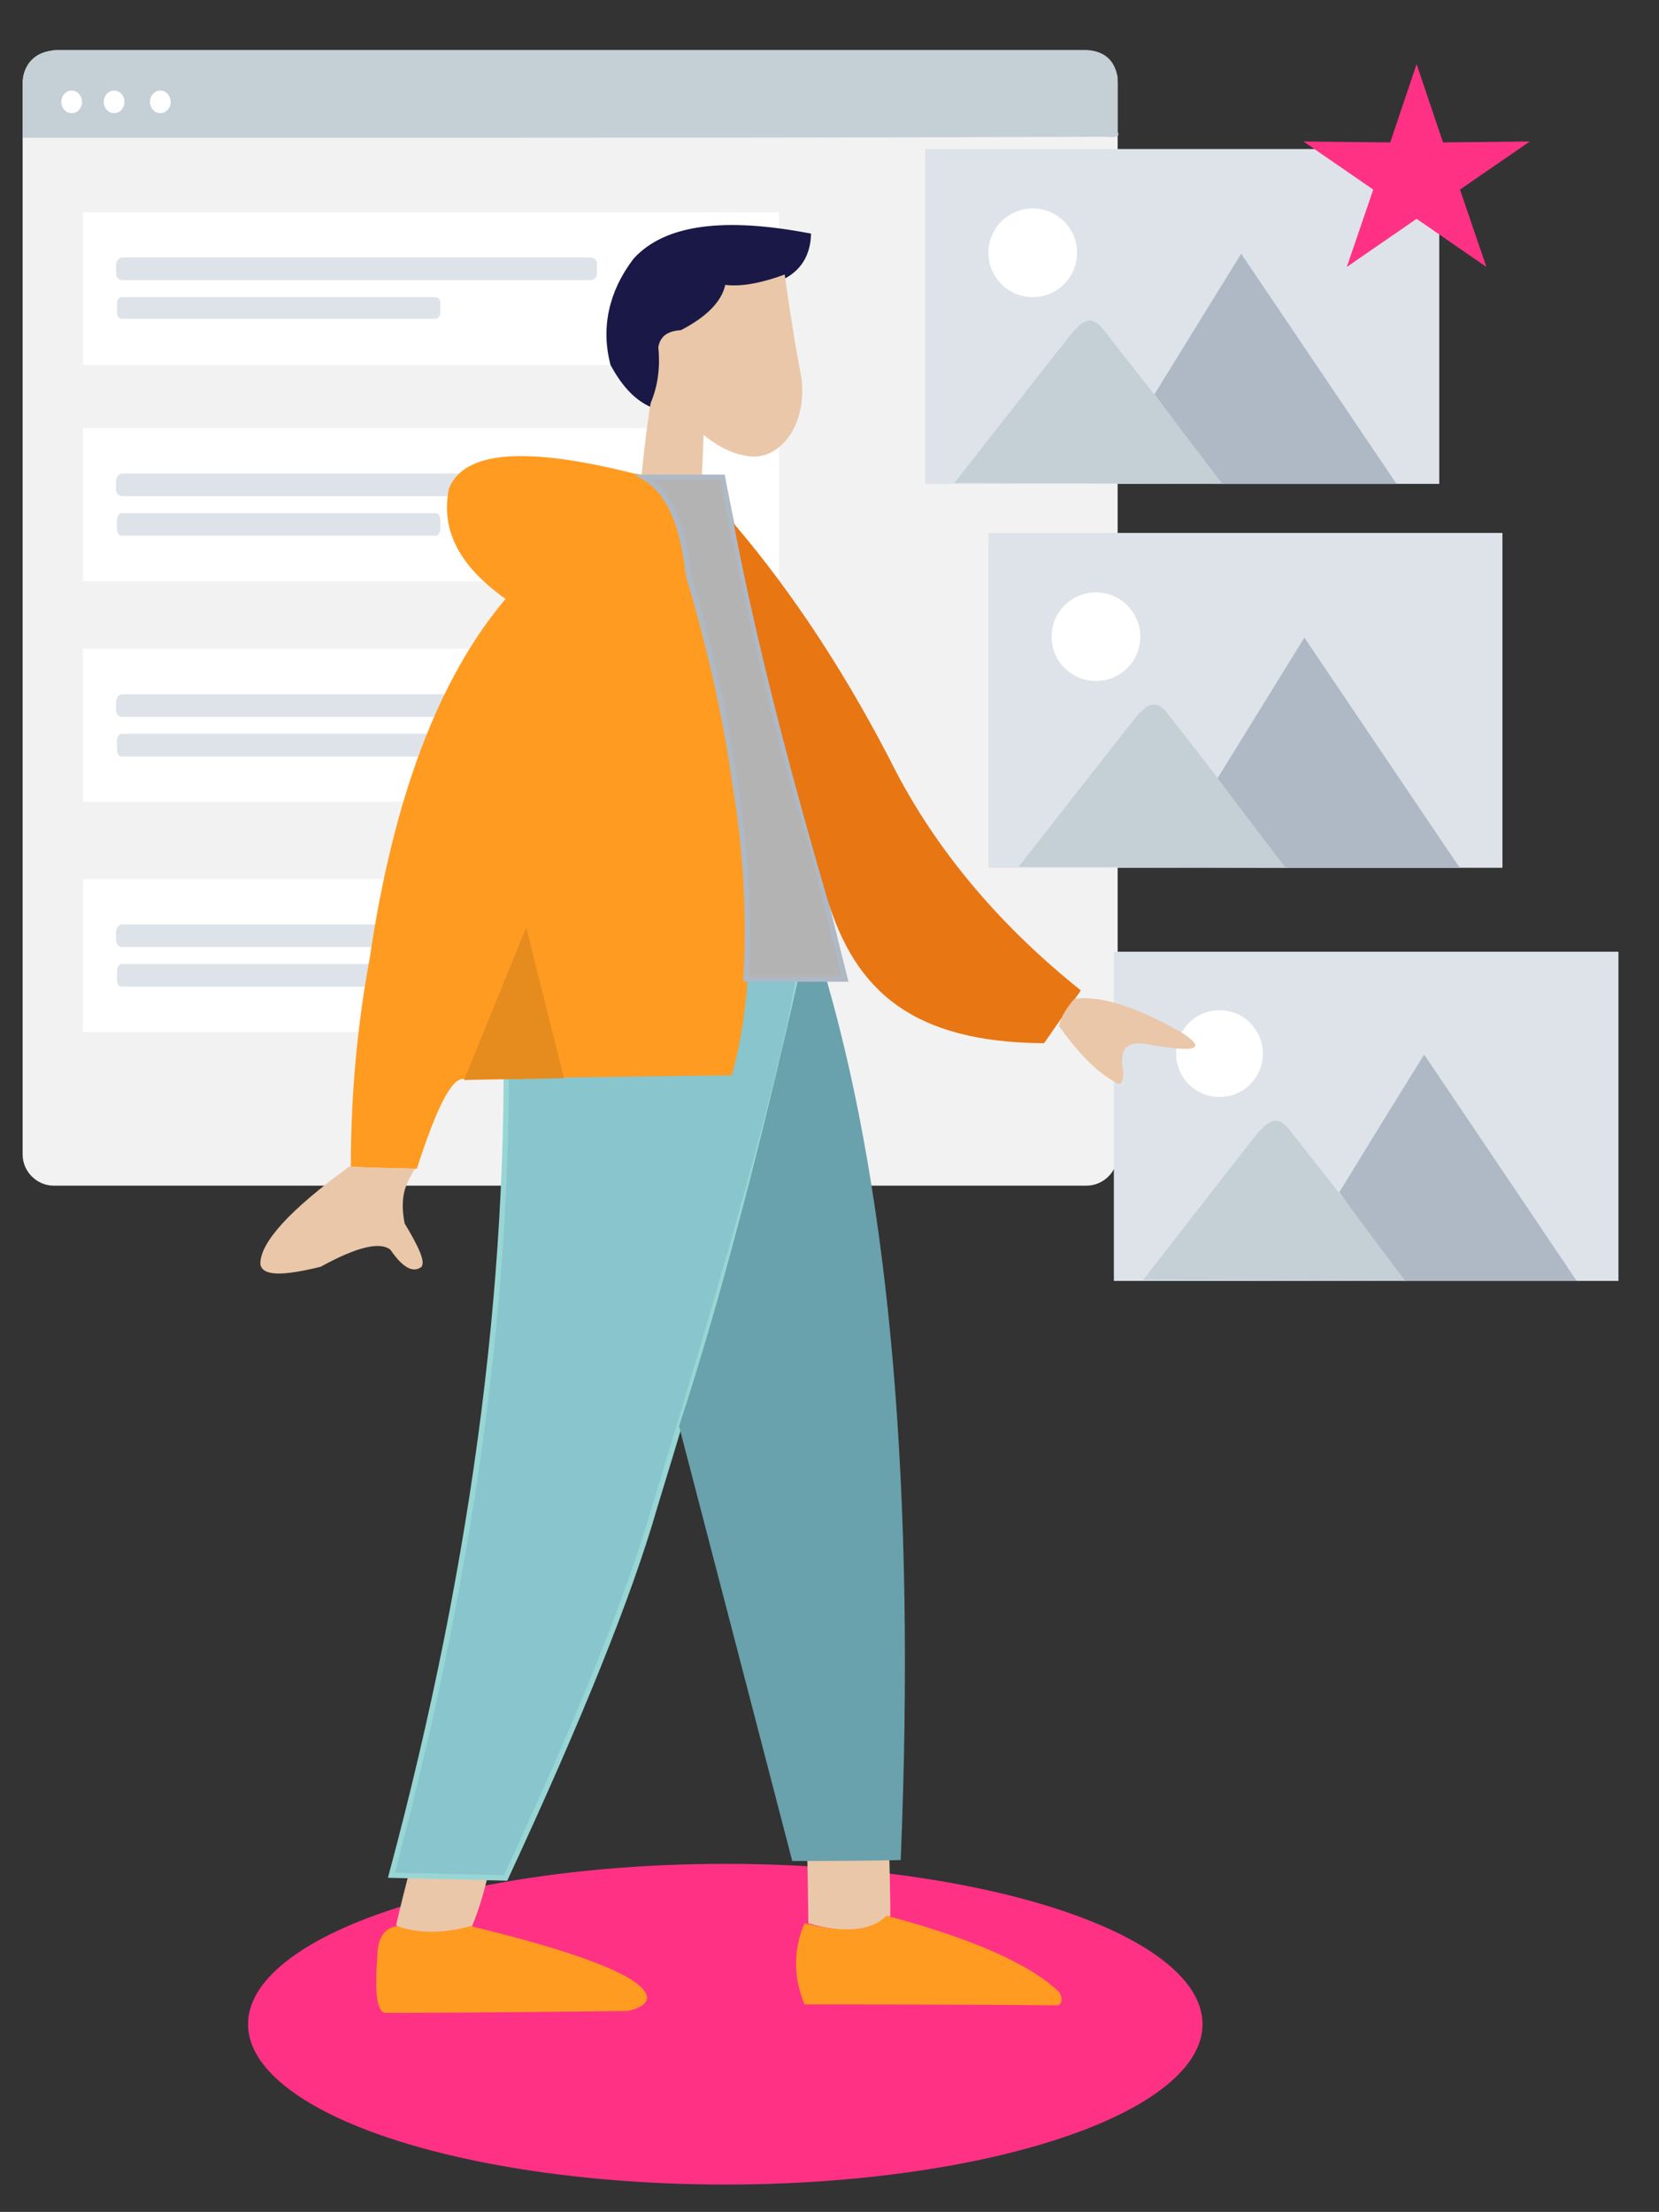 <?xml version="1.0" encoding="utf-8"?>
<!-- Generator: Adobe Illustrator 24.2.3, SVG Export Plug-In . SVG Version: 6.00 Build 0)  -->
<svg version="1.2" baseProfile="tiny" xmlns="http://www.w3.org/2000/svg" xmlns:xlink="http://www.w3.org/1999/xlink" x="0px"
	 y="0px" viewBox="0 0 175.9 234.5" overflow="visible" xml:space="preserve">
<rect x="0" y="0" width="175.9" height="234.5" fill="#333333" stroke="none"/>
<g id="Layer_2">
</g>
<g id="Layer_1">
	<g>
		<ellipse fill-rule="evenodd" fill="#FF3185" cx="76.9" cy="214.6" rx="50.6" ry="17"/>
		<g id="_1824804958032">
			<path fill-rule="evenodd" fill="#F2F2F2" d="M5.7,5.4h109.5c1.8,0,3.3,1.5,3.3,3.3v113.7c0,1.8-1.5,3.3-3.3,3.3H5.7
				c-1.8,0-3.3-1.5-3.3-3.3V8.8C2.4,6.9,3.8,5.4,5.7,5.4z"/>
			<rect x="8.8" y="22.5" fill-rule="evenodd" fill="#FFFFFF" width="73.8" height="16.2"/>
			<path fill-rule="evenodd" fill="#FFFFFF" d="M13,27.3h49.6c0.4,0,0.7,0.3,0.7,0.7v1c0,0.4-0.3,0.7-0.7,0.7H13
				c-0.4,0-0.7-0.3-0.7-0.7v-1C12.4,27.6,12.6,27.3,13,27.3z"/>
			<path fill-rule="evenodd" fill="#FFFFFF" d="M12.9,31.5h33.3c0.3,0,0.5,0.3,0.5,0.8V33c0,0.4-0.2,0.8-0.5,0.8H12.9
				c-0.3,0-0.5-0.3-0.5-0.8v-0.8C12.4,31.8,12.6,31.5,12.9,31.5z"/>
			<ellipse fill-rule="evenodd" fill="#FFFFFF" cx="74.9" cy="30.7" rx="2.2" ry="2.1"/>
			<path fill-rule="evenodd" fill="#C5CFD6" d="M2.4,8.9c0,2.6,0,4.5,0,5.7c34.9,0,52.3,0,52.3,0c41.6,0,62.4-0.1,62.4-0.1
				c1.2,0.1,1.7,0,1.4-0.5c0-3.9,0-5.8,0-5.8c-0.3-1.8-1.4-2.8-3.3-2.9c-23.7,0-35.5,0-35.5,0c-34.2,0-51.3,0-51.3,0
				c-15,0-22.5,0-22.5,0C3.7,5.5,2.5,6.7,2.4,8.9L2.4,8.9z"/>
			<path fill-rule="evenodd" fill="#DDE3E9" d="M13,27.3h49.6c0.4,0,0.7,0.3,0.7,0.7v1c0,0.4-0.3,0.7-0.7,0.7H13
				c-0.4,0-0.7-0.3-0.7-0.7v-1C12.4,27.6,12.6,27.3,13,27.3z"/>
			<path fill-rule="evenodd" fill="#DDE3E9" d="M12.9,31.5h33.3c0.3,0,0.5,0.3,0.5,0.8V33c0,0.4-0.2,0.8-0.5,0.8H12.9
				c-0.3,0-0.5-0.3-0.5-0.8v-0.8C12.4,31.8,12.6,31.5,12.9,31.5z"/>
			<ellipse fill-rule="evenodd" fill="#FFFFFF" cx="7.6" cy="10.8" rx="1.1" ry="1.2"/>
			<ellipse fill-rule="evenodd" fill="#FFFFFF" cx="12.1" cy="10.8" rx="1.1" ry="1.2"/>
			<ellipse fill-rule="evenodd" fill="#FFFFFF" cx="17" cy="10.8" rx="1.1" ry="1.2"/>
			<rect x="8.8" y="45.4" fill-rule="evenodd" fill="#FFFFFF" width="73.8" height="16.2"/>
			<path fill-rule="evenodd" fill="#FFFFFF" d="M13,50.2h49.6c0.4,0,0.7,0.3,0.7,0.7v1c0,0.4-0.3,0.7-0.7,0.7H13
				c-0.4,0-0.7-0.3-0.7-0.7v-1C12.4,50.5,12.6,50.2,13,50.2z"/>
			<path fill-rule="evenodd" fill="#FFFFFF" d="M12.9,54.4h33.3c0.3,0,0.5,0.3,0.5,0.8V56c0,0.4-0.2,0.8-0.5,0.8H12.9
				c-0.3,0-0.5-0.3-0.5-0.8v-0.8C12.4,54.8,12.6,54.4,12.9,54.4z"/>
			<ellipse fill-rule="evenodd" fill="#FFFFFF" cx="74.9" cy="53.7" rx="2.2" ry="2.1"/>
			<path fill-rule="evenodd" fill="#DDE3E9" d="M13,50.2h49.6c0.4,0,0.7,0.3,0.7,0.7v1c0,0.4-0.3,0.7-0.7,0.7H13
				c-0.4,0-0.7-0.3-0.7-0.7v-1C12.4,50.5,12.6,50.2,13,50.2z"/>
			<path fill-rule="evenodd" fill="#DDE3E9" d="M12.9,54.4h33.3c0.3,0,0.5,0.3,0.5,0.8V56c0,0.4-0.2,0.8-0.5,0.8H12.9
				c-0.3,0-0.5-0.3-0.5-0.8v-0.8C12.4,54.8,12.6,54.4,12.9,54.4z"/>
			<rect x="8.8" y="68.8" fill-rule="evenodd" fill="#FFFFFF" width="73.8" height="16.2"/>
			<path fill-rule="evenodd" fill="#FFFFFF" d="M13,73.6h49.6c0.4,0,0.7,0.3,0.7,0.7v1c0,0.4-0.3,0.7-0.7,0.7H13
				c-0.4,0-0.7-0.3-0.7-0.7v-1C12.4,73.9,12.6,73.6,13,73.6z"/>
			<path fill-rule="evenodd" fill="#FFFFFF" d="M12.9,77.8h33.3c0.3,0,0.5,0.3,0.5,0.8v0.8c0,0.4-0.2,0.8-0.5,0.8H12.9
				c-0.3,0-0.5-0.3-0.5-0.8v-0.8C12.4,78.1,12.6,77.8,12.9,77.8z"/>
			<ellipse fill-rule="evenodd" fill="#FFFFFF" cx="74.9" cy="77" rx="2.2" ry="2.1"/>
			<path fill-rule="evenodd" fill="#DDE3E9" d="M13,73.6h49.6c0.4,0,0.7,0.3,0.7,0.7v1c0,0.4-0.3,0.7-0.7,0.7H13
				c-0.4,0-0.7-0.3-0.7-0.7v-1C12.4,73.9,12.6,73.6,13,73.6z"/>
			<path fill-rule="evenodd" fill="#DDE3E9" d="M12.9,77.8h33.3c0.3,0,0.5,0.3,0.5,0.8v0.8c0,0.4-0.2,0.8-0.5,0.8H12.9
				c-0.3,0-0.5-0.3-0.5-0.8v-0.8C12.4,78.1,12.6,77.8,12.9,77.8z"/>
			<rect x="8.8" y="93.2" fill-rule="evenodd" fill="#FFFFFF" width="73.8" height="16.2"/>
			<path fill-rule="evenodd" fill="#FFFFFF" d="M13,98h49.6c0.4,0,0.7,0.3,0.7,0.7v1c0,0.4-0.3,0.7-0.7,0.7H13
				c-0.4,0-0.7-0.3-0.7-0.7v-1C12.4,98.3,12.6,98,13,98z"/>
			<path fill-rule="evenodd" fill="#FFFFFF" d="M12.9,102.2h33.3c0.3,0,0.5,0.3,0.5,0.8v0.8c0,0.4-0.2,0.8-0.5,0.8H12.9
				c-0.3,0-0.5-0.3-0.5-0.8V103C12.4,102.6,12.6,102.2,12.9,102.2z"/>
			<ellipse fill-rule="evenodd" fill="#FFFFFF" cx="74.9" cy="101.5" rx="2.2" ry="2.1"/>
			<path fill-rule="evenodd" fill="#DDE3E9" d="M13,98h49.6c0.4,0,0.7,0.3,0.7,0.7v1c0,0.4-0.3,0.7-0.7,0.7H13
				c-0.4,0-0.7-0.3-0.7-0.7v-1C12.4,98.3,12.6,98,13,98z"/>
			<path fill-rule="evenodd" fill="#DDE3E9" d="M12.9,102.2h33.3c0.3,0,0.5,0.3,0.5,0.8v0.8c0,0.4-0.2,0.8-0.5,0.8H12.9
				c-0.3,0-0.5-0.3-0.5-0.8V103C12.4,102.6,12.6,102.2,12.9,102.2z"/>
		</g>
		<g id="_1824804957648">
			<rect x="98.1" y="15.8" fill-rule="evenodd" fill="#DDE3E9" width="54.5" height="35.5"/>
			<circle fill-rule="evenodd" fill="#FFFFFF" cx="109.5" cy="26.8" r="4.7"/>
			<path fill-rule="evenodd" fill="#C5CFD6" d="M129.8,51.3c-19.1-0.1-28.6-0.1-28.6-0.1c8.2-10.5,12.3-15.7,12.3-15.7
				c1.5-1.8,2.2-1.9,3.3-0.8C125.5,45.8,129.8,51.3,129.8,51.3L129.8,51.3z"/>
			<path fill-rule="evenodd" fill="#AFB9C5" d="M129.6,51.3c-4.8-6.3-7.2-9.5-7.2-9.5c6.1-9.9,9.2-14.9,9.2-14.9
				c10.8,16,16.2,24,16.2,24c0.2,0.3,0.3,0.4,0.3,0.4C135.7,51.3,129.6,51.3,129.6,51.3L129.6,51.3z"/>
		</g>
		<g id="_1824805021008">
			<rect x="118.1" y="100.9" fill-rule="evenodd" fill="#DDE3E9" width="53.5" height="34.9"/>
			<circle fill-rule="evenodd" fill="#FFFFFF" cx="129.3" cy="111.7" r="4.6"/>
			<path fill-rule="evenodd" fill="#C5CFD6" d="M149.3,135.8c-18.7-0.1-28.1-0.1-28.1-0.1c8-10.3,12-15.4,12-15.4
				c1.5-1.7,2.2-1.9,3.3-0.8C145,130.3,149.3,135.8,149.3,135.8z"/>
			<path fill-rule="evenodd" fill="#AFB9C5" d="M149,135.8c-4.7-6.2-7-9.4-7-9.4c6-9.8,9-14.6,9-14.6c10.6,15.7,15.9,23.6,15.9,23.6
				c0.2,0.3,0.3,0.4,0.3,0.4C155.1,135.8,149,135.8,149,135.8L149,135.8z"/>
		</g>
		<path fill-rule="evenodd" fill="#EAC7A8" d="M50,204.3c-4.1,0.8-6.8,0.8-8-0.2c0,0,0.4-1.8,1.3-5.3c5.6,0.1,8.4,0.2,8.4,0.2
			C51.2,201,50.7,202.7,50,204.3z"/>
		<path fill-rule="evenodd" fill="#EAC7A8" d="M94.4,203.1c-2.1,1.7-5,1.9-8.7,0.8c0,0,0-2.2-0.1-6.7c5.8,0,8.7,0,8.7,0
			C94.4,201.2,94.4,203.1,94.4,203.1L94.4,203.1z"/>
		<path fill-rule="evenodd" fill="#89C5CC" stroke="#98D6D5" stroke-width="0.567" stroke-miterlimit="10" d="M53.5,103.9
			c1.1,29.3-2.9,61-12,94.9c8.1,0.2,12.1,0.3,12.1,0.3c7.8-16.8,13.1-29.9,15.8-39.3c8.9-29.1,14-47.8,15.3-56.3
			C63.9,103.8,53.5,103.9,53.5,103.9z"/>
		<path fill-rule="evenodd" fill="#69A1AC" d="M84.7,103.5c-4.3,19-8.5,34.9-12.7,47.7c8,30.7,12,46.1,12,46.1
			c7.6,0,11.5-0.1,11.5-0.1c1.6-38.7-1.1-69.7-7.8-93.1c-0.1-0.5-0.2-0.8-0.2-0.8C85.6,103.4,84.7,103.5,84.7,103.5L84.7,103.5z"/>
		<path fill-rule="evenodd" fill="#191847" stroke="#191847" stroke-width="0.567" stroke-miterlimit="10" d="M69.7,36.9
			c0.1-0.8,0.4-1.2,1-1.3c3.2-0.8,5.3-2.5,6.3-5.3c5.6,0.2,8.5-1.6,8.7-5.3c-9-1.7-15.1-0.9-18.3,2.6C64.8,31,64,34.8,65,38.6
			c1.1,2,2.3,3.4,3.9,4.2C69.5,41.8,69.8,39.8,69.7,36.9L69.7,36.9z"/>
		<path fill-rule="evenodd" fill="#EAC7A8" d="M76.9,30.2c1.5,0.2,3.6-0.1,6.3-1.1c1,7.2,1.8,11.1,1.8,11.1c0.5,5-2.2,8.1-4.9,8.2
			c-1.8,0-3.7-0.8-5.5-2.3c-0.1,3-0.2,4.5-0.2,4.5c-4.8,0-6.9,0-6.4,0c0.5-4.9,0.7-5.9,0.7-5.9c0.1-0.6,0.1-1.1,0.3-2
			c0.8-1.9,1-3.9,0.8-5.9c0.2-1.1,0.9-1.7,2.4-1.8C74.9,33.6,76.5,32,76.9,30.2L76.9,30.2z"/>
		<path fill-rule="evenodd" fill="#FF9B21" d="M44.2,123.9c2.1-6.5,3.7-9.7,5-9.5c18.9-0.3,28.4-0.4,28.4-0.4
			c3.5-12.7,2-30.4-4.5-53.1c-0.9-6.9-2.9-10.5-5.9-10.7c-11.5-2.9-18-2.4-19.6,1.6c-0.9,4.4,1.1,8.2,6,11.7
			c-7.1,8.4-11.9,21.1-14.4,38.1c-1.3,7-2,14.3-2,22.1C41.8,123.9,44.2,123.9,44.2,123.9L44.2,123.9z"/>
		<path fill-rule="evenodd" fill="#E68C1E" d="M49.2,114.5c4.1-0.1,7.6-0.1,10.6-0.2c-2.7-10.7-4-16-4-16
			C51.4,109.1,49.2,114.5,49.2,114.5z"/>
		<path fill-rule="evenodd" fill="#FF9B21" d="M42.1,204.2c2.3,0.8,4.9,0.8,7.8,0c10.3,2.5,16.4,4.7,18.2,6.6c1,1.1,0.5,1.9-1.5,2.4
			c-17.1,0.2-25.6,0.2-25.6,0.2c-1,0.1-1.3-1.9-1-5.8C40,205.5,40.7,204.4,42.1,204.2L42.1,204.2z"/>
		<path fill-rule="evenodd" fill="#FF9B21" d="M112.2,212.6c0.4-0.2,0.5-0.7,0.1-1.4c-3.1-3-9.3-5.7-18.3-8.1
			c-1.6,1.6-4.4,1.9-8.7,0.8c-1.2,2.8-1.2,5.7,0,8.6C103.3,212.5,112.2,212.6,112.2,212.6L112.2,212.6z"/>
		<path fill-rule="evenodd" fill="#EAC7A8" d="M44,123.9c-2.6-0.1-4.8-0.1-7-0.2c-6.3,4.6-9.4,8-9.4,10.3c0.2,1.3,2.3,1.3,6.4,0.3
			c3.8-2.1,6.3-2.7,7.4-1.8c1.3,1.9,2.4,2.5,3.3,1.8c0.4-0.6-0.3-2.1-1.8-4.6C42.3,126.5,43.2,125.3,44,123.9L44,123.9z"/>
		<path fill-rule="evenodd" fill="#B3B3B3" stroke="#AFB9C5" stroke-width="0.567" stroke-miterlimit="10" d="M73,61
			c-0.6-5.5-2.1-8.9-4.7-10.4c5.6,0,8.3,0,8.3,0c3,15.4,6.2,28.7,9.7,39.9c2.2,8.9,3.3,13.3,3.3,13.3c-7,0-10.5,0-10.5,0
			c0.4-6.8,0-13.7-1.2-20.9C76.9,75.7,75.2,68.4,73,61L73,61z"/>
		<path fill-rule="evenodd" fill="#E87613" d="M87.6,94.9c3,10.3,9.3,15.6,23.1,15.7c0,0,1.3-1.9,3.9-5.6c-8.5-6.8-15-14.5-19.5-23
			C90,71.9,84.2,63,77.8,55.5C79.7,65.6,82.9,78.8,87.6,94.9L87.6,94.9z"/>
		<path fill-rule="evenodd" fill="#EAC7A8" d="M113.9,105.9c-1,1.2-1.5,2.1-1.6,2.9c2,2.8,3.9,4.8,5.9,5.9c0.6,0.5,0.9,0.1,0.9-1.1
			c-0.5-2.4,0.4-3.3,2.5-2.9c5.1,0.9,6.4,0.6,3.9-1.1C120.5,106.7,116.6,105.5,113.9,105.9z"/>
		<g id="_1824805015056">
			<rect x="104.8" y="56.5" fill-rule="evenodd" fill="#DDE3E9" width="54.5" height="35.5"/>
			<circle fill-rule="evenodd" fill="#FFFFFF" cx="116.2" cy="67.5" r="4.7"/>
			<path fill-rule="evenodd" fill="#C5CFD6" d="M136.6,92c-19.1-0.1-28.6-0.1-28.6-0.1c8.2-10.5,12.3-15.7,12.3-15.7
				c1.5-1.8,2.2-1.9,3.3-0.8C132.2,86.5,136.6,92,136.6,92L136.6,92z"/>
			<path fill-rule="evenodd" fill="#AFB9C5" d="M136.3,92c-4.8-6.3-7.2-9.5-7.2-9.5c6.1-9.9,9.2-14.9,9.2-14.9
				c10.8,16,16.2,24,16.2,24c0.2,0.3,0.3,0.4,0.3,0.4C142.5,92,136.3,92,136.3,92z"/>
		</g>
		<polygon fill-rule="evenodd" fill="#FF3185" points="150.2,6.8 153,15.1 162.2,15 154.8,20.1 157.6,28.3 150.2,23.2 142.8,28.3 
			145.6,20.1 138.2,15 147.4,15.1 		"/>
	</g>
</g>
</svg>
